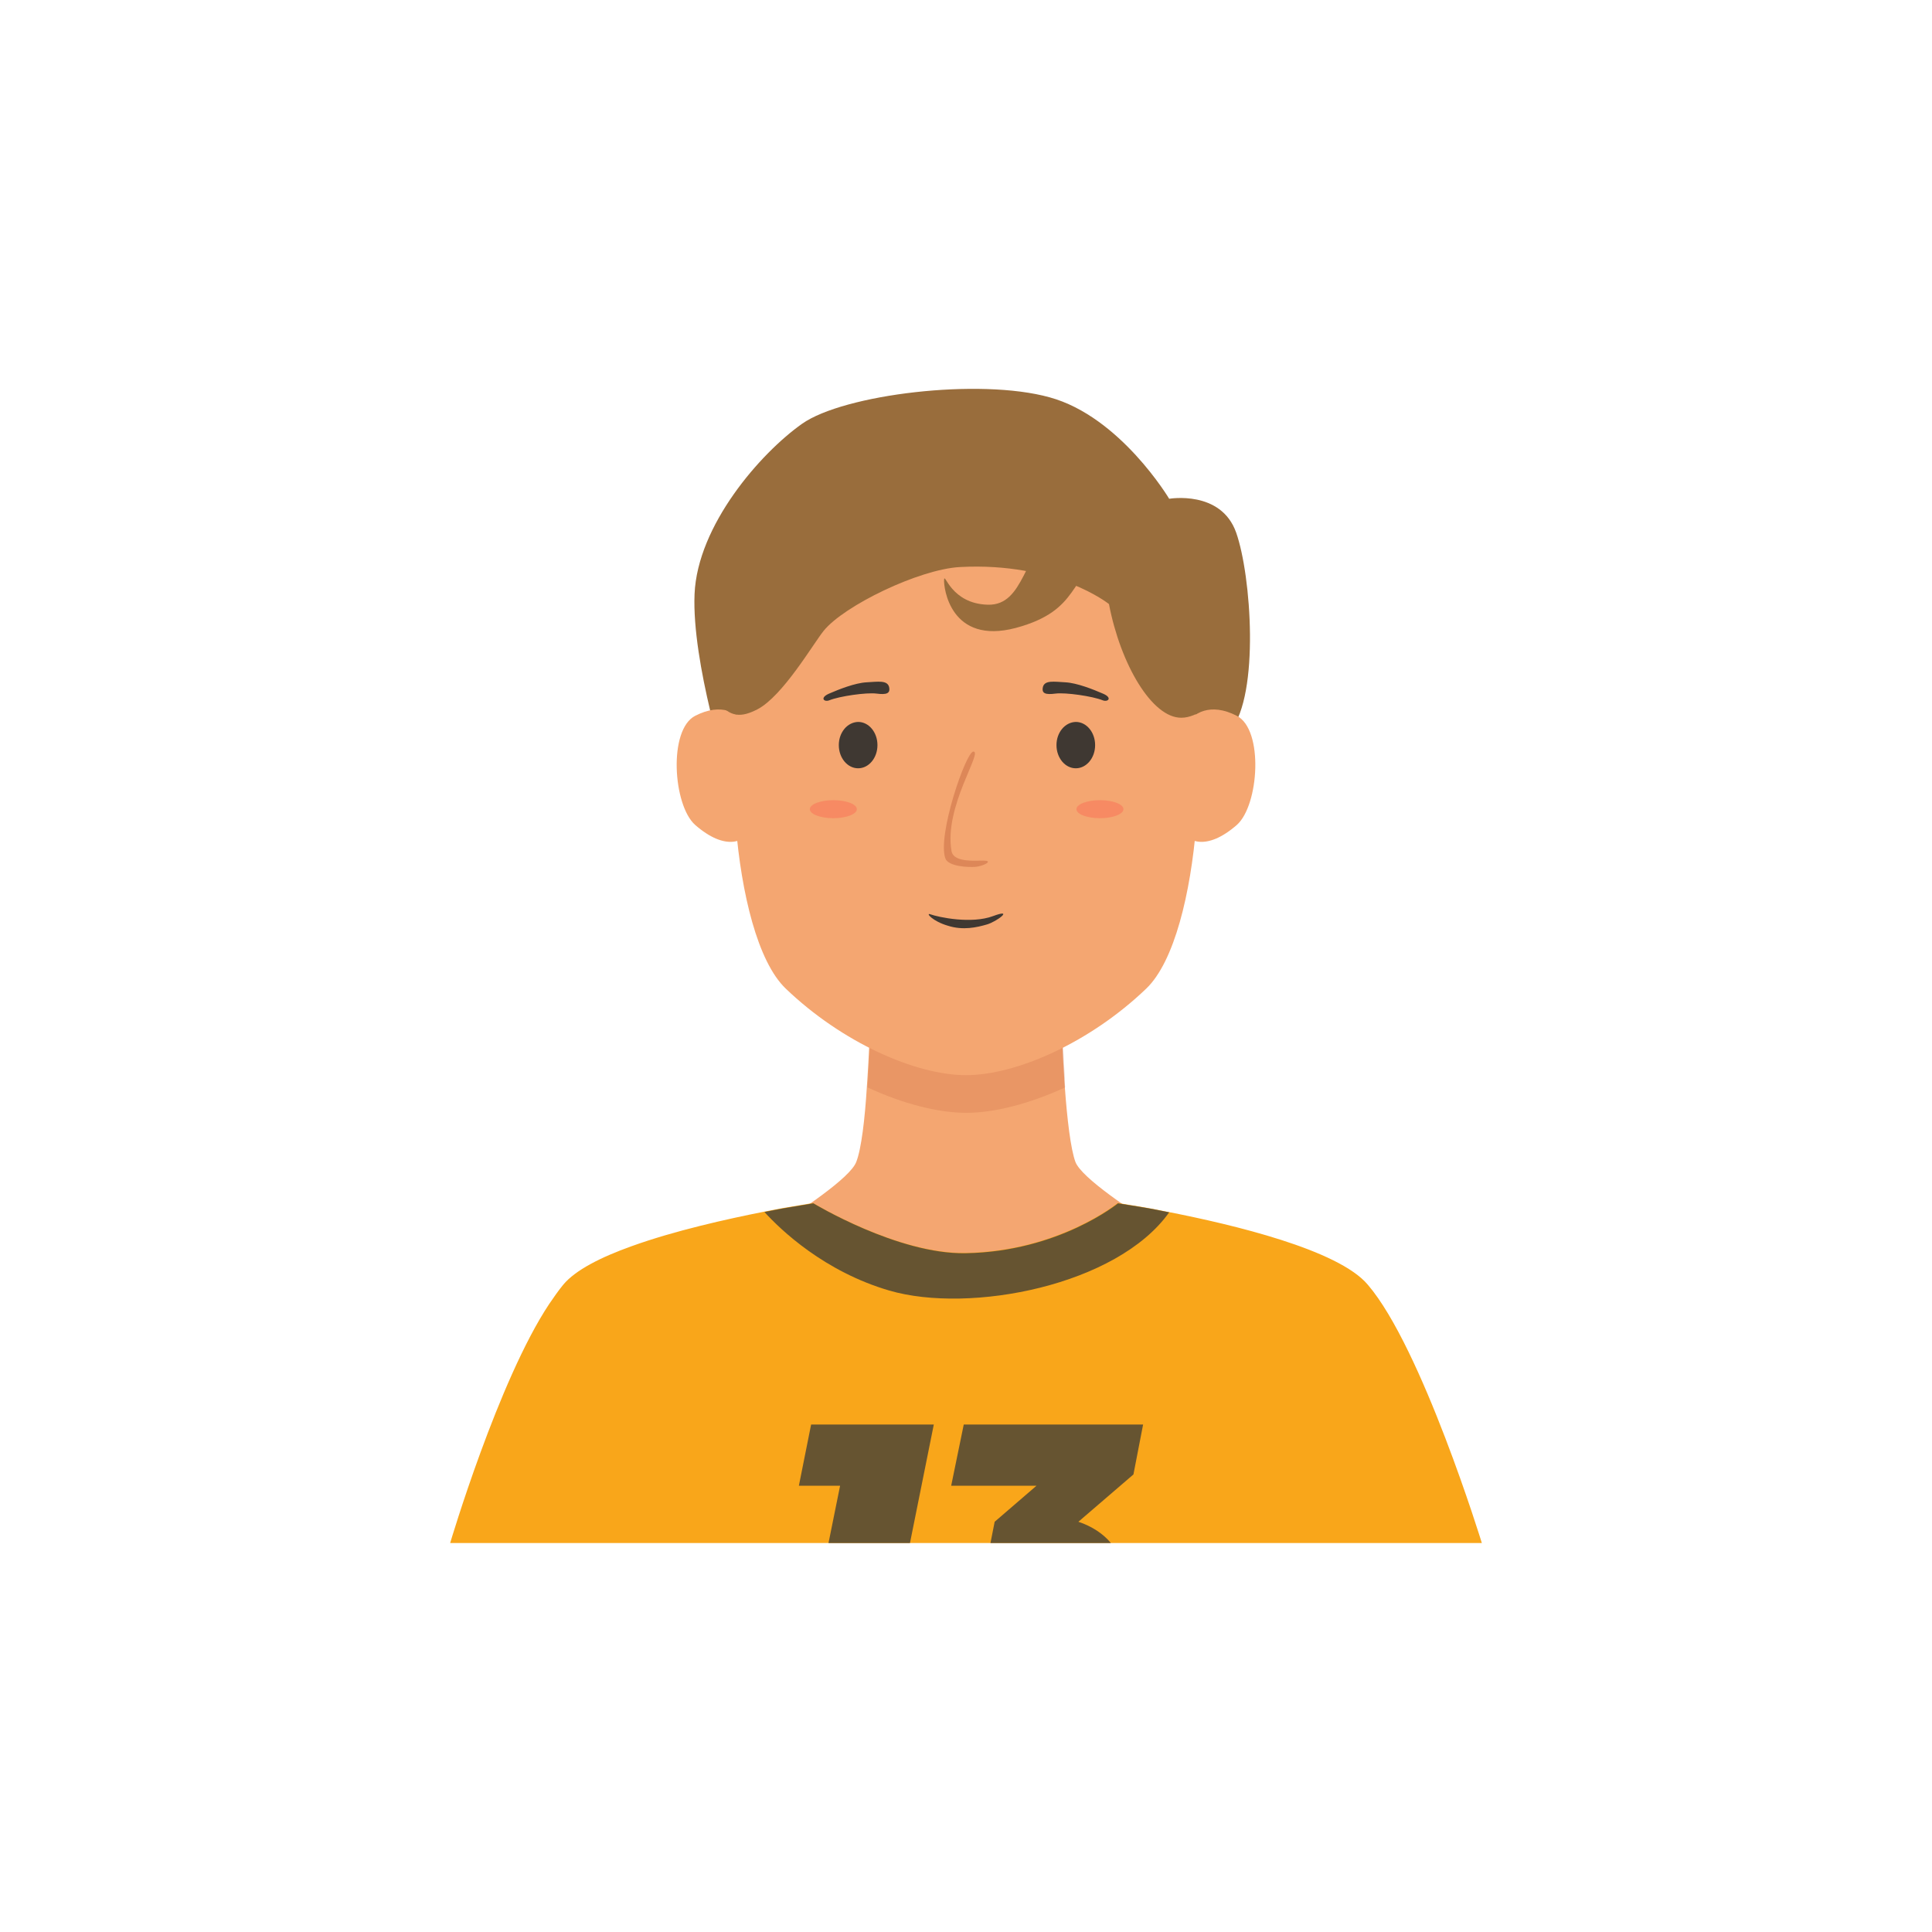 <?xml version="1.0" encoding="utf-8"?>
<!-- Generator: Adobe Illustrator 22.0.0, SVG Export Plug-In . SVG Version: 6.00 Build 0)  -->
<svg version="1.1" xmlns="http://www.w3.org/2000/svg" xmlns:xlink="http://www.w3.org/1999/xlink" x="0px" y="0px"
	 viewBox="0 0 600 600" style="enable-background:new 0 0 600 600;" xml:space="preserve">
<style type="text/css">
	.st0{fill:#35312F;}
	.st1{fill:#F4A671;}
	.st2{opacity:0.25;}
	.st3{fill:#C66940;}
	.st4{fill:#3F3832;}
	.st5{opacity:0.5;fill:#C66940;}
	.st6{fill:#FF3B3B;}
	.st7{fill:#D6D351;}
	.st8{fill:none;stroke:#EFBD41;stroke-width:0.5;stroke-miterlimit:10;}
	.st9{fill:#EFBD41;}
	.st10{opacity:0.25;fill:#FF3B3B;}
	.st11{fill:#6678CE;}
	.st12{fill:#FFFFFF;}
	.st13{fill:#EFCB59;}
	.st14{fill:#E5A83C;}
	.st15{fill:#FCDEB4;}
	.st16{fill:#E29823;}
	.st17{fill:#A55E2F;}
	.st18{fill:#ABD4ED;}
	.st19{fill:#54719B;}
	.st20{fill:#DD5150;}
	.st21{fill:#FCA518;}
	.st22{fill:#7C3C28;}
	.st23{fill:#E8EAF3;}
	.st24{fill:#EF8484;}
	.st25{fill:#4D628C;}
	.st26{fill:#6981A8;}
	.st27{fill:#C4BE47;}
	.st28{fill:#60422B;}
	.st29{fill:#D36737;}
	.st30{fill:#C6BF44;}
	.st31{fill:#996D3C;}
	.st32{fill:#F9A61A;}
	.st33{fill:#665431;}
	.st34{fill:#CC6140;}
	.st35{fill:#49564A;}
	.st36{fill:#E2774D;}
	.st37{opacity:0.25;fill:#C66940;}
	.st38{fill:#E5BB67;}
	.st39{fill:#756052;}
	.st40{fill:#E89874;}
	.st41{fill:#965640;}
	.st42{fill:#995F3F;}
	.st43{fill:#E5B155;}
	.st44{fill:#C94845;}
	.st45{fill:#913A3A;}
	.st46{fill:#5B483B;}
	.st47{fill:#373F47;}
	.st48{fill:#EAB3A4;}
	.st49{fill:#3A3733;}
	.st50{fill:#527064;}
	.st51{fill:#C7BCE8;}
	.st52{fill:#B78C69;}
	.st53{fill:#D3A479;}
	.st54{fill:#4F4D49;}
	.st55{fill:#A89F91;}
	.st56{fill:#F7AAA1;}
	.st57{fill:#726358;}
	.st58{fill:#AFADAA;}
	.st59{fill:#585D7F;}
	.st60{fill:#686E8E;}
	.st61{fill:#AF754A;}
	.st62{fill:#A55E73;}
	.st63{fill:#CC503B;}
	.st64{fill:#EFE4CA;}
	.st65{fill:#E0CEA9;}
	.st66{fill:#475B5E;}
	.st67{fill:#5F7B82;}
	.st68{fill:#73969B;}
</style>
<g id="Girl_01">
</g>
<g id="Girl_02">
</g>
<g id="Girl_03">
</g>
<g id="Girl_04">
</g>
<g id="Girl_05">
</g>
<g id="Boy_01">
</g>
<g id="Boy_02">
</g>
<g id="Boy_03">
	<g>
		<g>
			<path class="st31" d="M363.1,154.9c0,0,16.1-2.8,20.8,10.5c4.7,13.3,7.3,50.2-1.7,61.4c-9,11.2-26.6,20.7-40.6,27.3
				c-14,6.6-115.5-13.2-115.5-13.2s-11.3-35-10.4-56.4s20.5-43.8,33.4-52.9c12.9-9.1,55-14.3,76.9-8.2
				C347.9,129.4,363.1,154.9,363.1,154.9z"/>
		</g>
		<g>
			<path class="st1" d="M392.5,400.7h-185c0,0,54.6-30.1,58.4-39.8c1.6-4,2.7-13.5,3.3-23.2c0.1-1,0.1-2,0.2-3
				c0.8-12.2,1-23.7,1-23.7h59.1c0,0,0.2,11.5,1,23.7c0.1,1,0.1,2,0.2,3c0.7,9.7,1.8,19.2,3.3,23.2
				C337.9,370.6,392.5,400.7,392.5,400.7z"/>
		</g>
		<g class="st2">
			<path class="st3" d="M330.8,337.7c-11.1,5.1-22,7.9-30.7,7.9c-8.8,0-19.7-2.8-30.7-7.9c0.1-1,0.1-2,0.2-3c0.8-12.2,1-23.7,1-23.7
				h59.1c0,0,0.2,11.5,1,23.7C330.6,335.7,330.7,336.7,330.8,337.7z"/>
		</g>
		<g>
			<path class="st1" d="M367.3,205.5c-17.5-32.9-67.3-32.9-67.3-32.9s-49.8,0-67.3,32.9c-8.8,16.6-6.2,84.7,11.3,101.5
				c17.5,16.8,40.4,26.9,56,26.9s38.5-10.1,56-26.9C373.5,290.2,376.1,222.1,367.3,205.5z"/>
		</g>
		<g>
			<g>
				<path class="st4" d="M260.5,231.4c0,4,2.7,7.2,6,7.2c3.3,0,6-3.2,6-7.2c0-4-2.7-7.2-6-7.2C263.1,224.3,260.5,227.5,260.5,231.4z
					"/>
			</g>
			<g>
				<path class="st4" d="M328.1,231.4c0,4,2.7,7.2,6,7.2c3.3,0,6-3.2,6-7.2c0-4-2.7-7.2-6-7.2C330.7,224.3,328.1,227.5,328.1,231.4z
					"/>
			</g>
		</g>
		<g>
			<g>
				<path class="st1" d="M232.1,224.9c-2.8-3.3-7.8-6.9-16.2-2.6c-8.4,4.3-6.9,27.8,0,33.9c9.3,8.1,15.9,5.8,18.2,0
					C236.4,250.4,234.3,227.6,232.1,224.9z"/>
			</g>
			<g>
				<path class="st1" d="M367.9,224.9c2.8-3.3,7.8-6.9,16.2-2.6c8.4,4.3,6.9,27.8,0,33.9c-9.3,8.1-15.9,5.8-18.2,0
					C363.6,250.4,365.7,227.6,367.9,224.9z"/>
			</g>
		</g>
		<g>
			<path class="st5" d="M302.3,233.4c3,0-9.2,17.2-6.8,30.9c0.7,3.9,8.3,2.8,10.5,3c2.3,0.2-0.8,1.7-3,1.9c-2.3,0.2-8.5-0.1-9.4-2.6
				C291,259.5,300,233.4,302.3,233.4z"/>
		</g>
		<g>
			<path class="st4" d="M257.5,217.5c3.2-1.3,11.6-2.5,14.7-2.1c3.1,0.4,4.4,0,3.9-2.1c-0.6-2.1-3.4-1.6-7-1.4
				c-3.6,0.2-8.6,2.2-11.6,3.5C254.5,216.7,255.9,218.1,257.5,217.5z"/>
		</g>
		<g>
			<path class="st4" d="M342.5,217.5c-3.2-1.3-11.6-2.5-14.7-2.1c-3.1,0.4-4.4,0-3.9-2.1c0.6-2.1,3.4-1.6,7-1.4
				c3.6,0.2,8.6,2.2,11.6,3.5C345.6,216.7,344.1,218.1,342.5,217.5z"/>
		</g>
		<g>
			<g>
				<ellipse class="st10" cx="258.8" cy="251.3" rx="7.3" ry="2.8"/>
			</g>
			<g>
				<ellipse class="st10" cx="341.6" cy="251.3" rx="7.3" ry="2.8"/>
			</g>
		</g>
		<g>
			<path class="st32" d="M460.2,479.2H139.8c0,0,15-50.6,30.8-74.3c1.5-2.2,2.9-4.2,4.3-5.9c3.8-4.6,11.8-8.6,21.3-12
				c13.3-4.8,29.5-8.4,41.1-10.7c2.1-0.4,4-0.8,5.7-1.1c5.8-1,9.5-1.6,9.5-1.6s26.2,15.9,47.3,15.5c29-0.5,47.3-15.5,47.3-15.5
				s2.6,0.4,6.8,1.1c2.5,0.4,5.6,1,9,1.7c19.9,3.9,52.8,11.7,61.9,22.6C441.6,418.6,460.2,479.2,460.2,479.2z"/>
		</g>
		<g>
			<path class="st4" d="M288.8,283.9c2.8,1,12.9,3.1,19.6,0.6c6.7-2.5,1.2,1.7-1.9,2.6c-3.1,0.9-7.4,1.9-12.1,0.4
				C289.6,286.1,287.5,283.5,288.8,283.9z"/>
		</g>
		<g>
			<path class="st33" d="M363.1,376.5c-16.1,22.7-61.8,31.6-86.9,24.3c-20.2-5.9-33.7-18.8-38.8-24.4c2.1-0.4,4-0.8,5.7-1.1
				c5.8-1,9.5-1.6,9.5-1.6s26.2,15.9,47.3,15.5c29-0.5,47.3-15.5,47.3-15.5s2.6,0.4,6.8,1.1C356.6,375.2,359.7,375.8,363.1,376.5z"
				/>
		</g>
		<g>
			<g>
				<path class="st33" d="M251.9,442.4l-3.8,19h12.8l-3.6,17.8h25.3l7.4-36.8H251.9z"/>
			</g>
			<g>
				<path class="st33" d="M355,442.4h-55.7l-3.9,19h26.5l-13,11.2l-1.3,6.6h37.4c-2.4-2.9-5.9-5.2-10.1-6.6l17.1-14.7L355,442.4z"/>
			</g>
		</g>
		<g>
			<path class="st31" d="M377.4,217.6c0,0-5.3,5.3-10.5,5.3c-9.1,0.1-18.9-16.5-22.5-35.3c0,0-16.2-13.1-46.3-11.5
				c-12.7,0.7-36,12-42.3,19.8c-3.3,4.1-12.7,20.3-20.6,24.4c-4.9,2.5-8.5,2.7-12.5-2.7c-3.9-5.4,14.7-40.2,33.1-51.9
				s79.9-14.3,93.2-7.4C362.3,165.2,377.4,217.6,377.4,217.6z"/>
		</g>
		<g>
			<path class="st31" d="M344.1,172.2c-12.6,6.8-8.2,17.3-28.6,22.8c-20.4,5.4-22.5-12.6-22.3-15c0.2-2.4,2.1,7.5,13.6,7.8
				c11.5,0.3,11.1-16.7,21-22.8C337.6,158.9,349.5,169.2,344.1,172.2z"/>
		</g>
	</g>
</g>
<g id="Boy_04">
</g>
<g id="Boy_05">
</g>
<g id="Girl_06">
</g>
<g id="Girl_07">
</g>
<g id="Girl_08">
</g>
<g id="Girl_09">
</g>
<g id="Girl_10">
</g>
<g id="Boy_06">
</g>
<g id="Boy_07">
</g>
<g id="Boy_08">
</g>
<g id="Boy_09">
</g>
<g id="Boy_10">
</g>
</svg>
